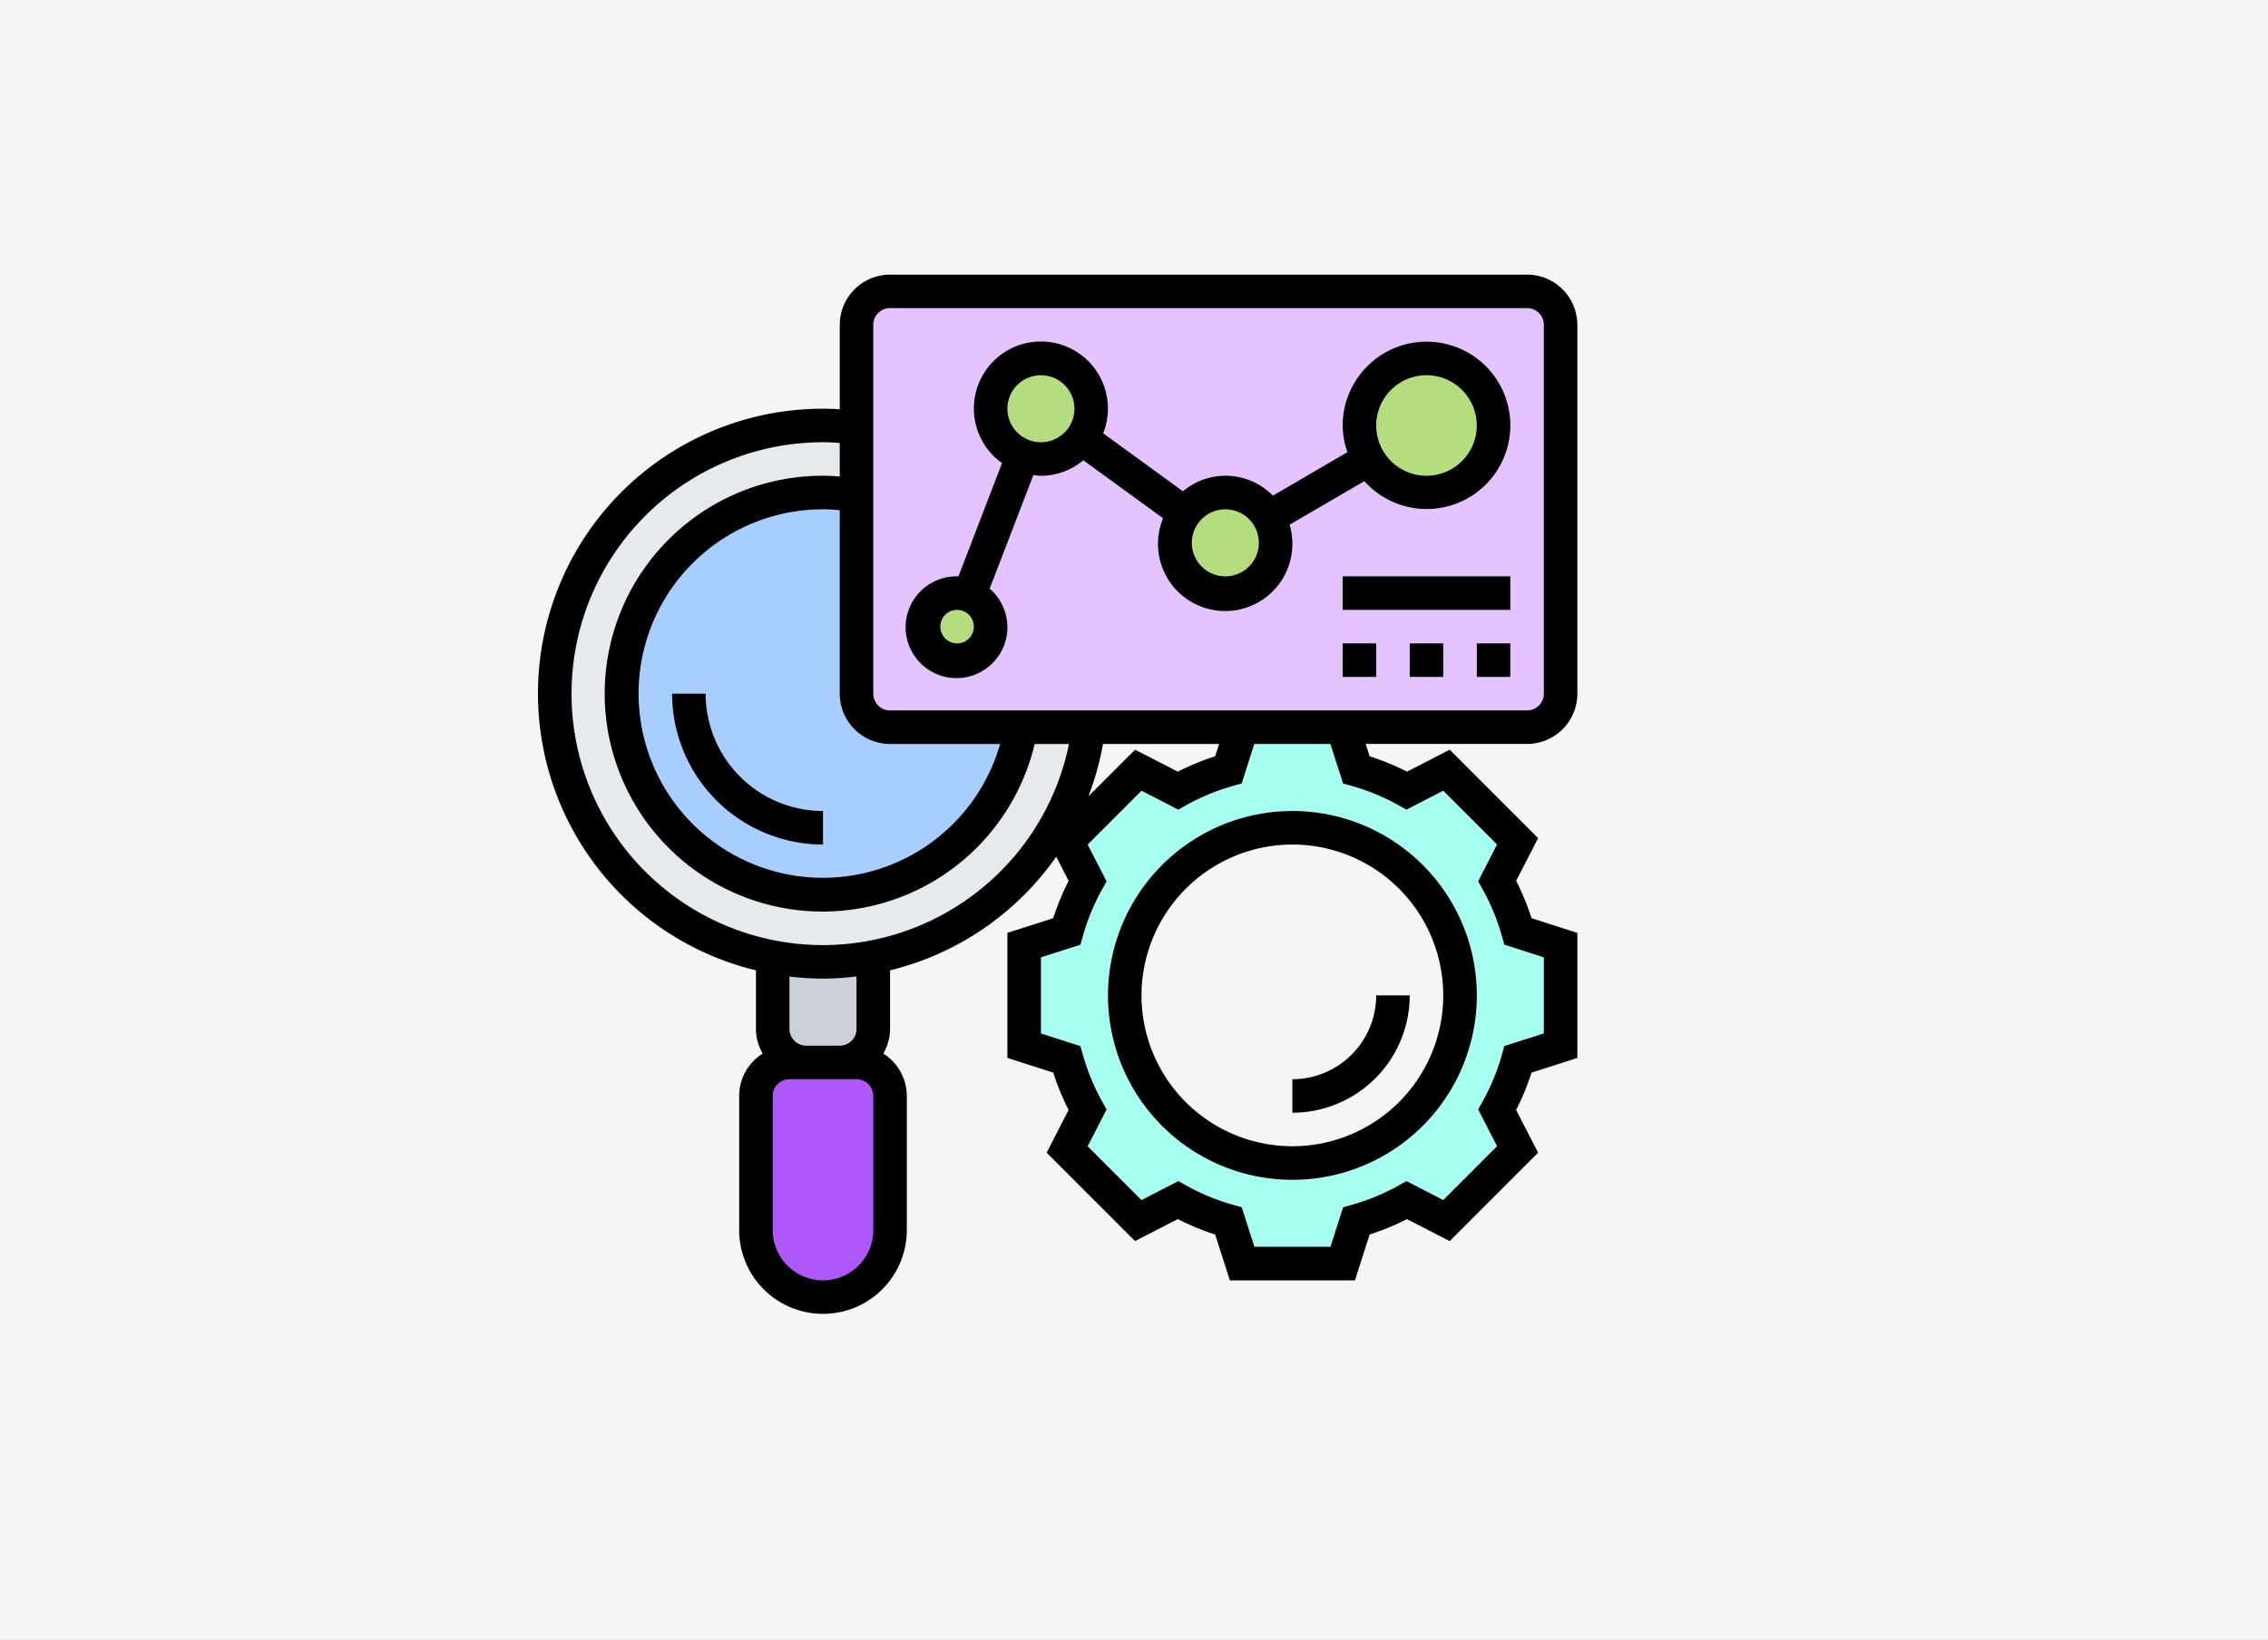 <svg xmlns="http://www.w3.org/2000/svg" width="289" height="209" viewBox="0 0 289 209">
  <rect x="0" y="0" width="289" height="209" fill="#333333" stroke="none"/>
  <g id="Grupo_89824" data-name="Grupo 89824" transform="translate(-205 -455)">
    <g id="Grupo_89823" data-name="Grupo 89823">
      <g id="Right" transform="translate(205.801 455)">
        <rect id="BG" width="289" height="209" transform="translate(-0.801)" fill="#fff" opacity="0.949"/>
      </g>
      <g id="diagnostico" transform="translate(272.555 489)">
        <g id="Grupo_68469" data-name="Grupo 68469" transform="translate(3.706 3.136)">
          <g id="Grupo_68459" data-name="Grupo 68459" transform="translate(25.064 98.263)">
            <path id="Trazado_152473" data-name="Trazado 152473" d="M26.817,48a4.285,4.285,0,0,1,4.272,4.272V69.362a8.545,8.545,0,1,1-17.089,0V52.272A4.285,4.285,0,0,1,18.272,48h8.545Z" transform="translate(-14 -48)" fill="#af58fa"/>
          </g>
          <g id="Grupo_68460" data-name="Grupo 68460" transform="translate(27.2 84.848)">
            <path id="Trazado_152474" data-name="Trazado 152474" d="M27.817,41.72v9.143a4.285,4.285,0,0,1-4.272,4.272H19.272A4.285,4.285,0,0,1,15,50.863V41.72a35.229,35.229,0,0,0,6.408.6A35.051,35.051,0,0,0,27.817,41.72Z" transform="translate(-15 -41.72)" fill="#ccd1d9"/>
          </g>
          <g id="Grupo_68461" data-name="Grupo 68461" transform="translate(0 17.233)">
            <circle id="Elipse_24" data-name="Elipse 24" cx="33.922" cy="33.922" r="33.922" transform="translate(0 0)" fill="#e6e9ed"/>
          </g>
          <g id="Grupo_68462" data-name="Grupo 68462" transform="translate(8.332 25.565)">
            <circle id="Elipse_25" data-name="Elipse 25" cx="25.59" cy="25.59" r="25.59" transform="translate(0 0)" fill="#a8cdff"/>
          </g>
          <g id="Grupo_68463" data-name="Grupo 68463" transform="translate(37.881 0)">
            <path id="Trazado_152475" data-name="Trazado 152475" d="M109.718,6.272v47a4.285,4.285,0,0,1-4.272,4.272H24.272A4.285,4.285,0,0,1,20,53.268v-47A4.285,4.285,0,0,1,24.272,2h81.174a4.285,4.285,0,0,1,4.272,4.272Z" transform="translate(-20 -2)" fill="#e4c4ff"/>
          </g>
          <g id="Grupo_68464" data-name="Grupo 68464" transform="translate(59.243 55.54)">
            <path id="Trazado_152476" data-name="Trazado 152476" d="M98.357,62.178v6.408l-5.426,1.73a31.037,31.037,0,0,1-2.649,6.451l2.606,5.041L83.81,90.888l-5.041-2.606a31.036,31.036,0,0,1-6.451,2.649l-1.73,5.426H57.77l-1.73-5.426a31.037,31.037,0,0,1-6.451-2.649l-5.041,2.606L35.469,81.81l2.606-5.041a31.036,31.036,0,0,1-2.649-6.451L30,68.587V55.77l5.426-1.73a31.035,31.035,0,0,1,2.649-6.451l-2.606-5.041,9.079-9.057,5.041,2.585a31.036,31.036,0,0,1,6.451-2.649L57.77,28H70.587l1.73,5.426a31.036,31.036,0,0,1,6.451,2.649l5.041-2.606,9.057,9.079-2.585,5.041a31.037,31.037,0,0,1,2.649,6.451l5.426,1.73Zm-12.817,0A21.362,21.362,0,1,0,64.178,83.54,21.369,21.369,0,0,0,85.54,62.178Z" transform="translate(-30 -28)" fill="#a7fff1"/>
          </g>
          <g id="Grupo_68465" data-name="Grupo 68465" transform="translate(101.966 8.545)">
            <path id="Trazado_152477" data-name="Trazado 152477" d="M58.545,6A8.538,8.538,0,1,1,50,14.545,8.542,8.542,0,0,1,58.545,6Z" transform="translate(-50 -6)" fill="#b4dd7f"/>
          </g>
          <g id="Grupo_68466" data-name="Grupo 68466" transform="translate(78.468 25.634)">
            <path id="Trazado_152478" data-name="Trazado 152478" d="M50.941,17.183A6.407,6.407,0,1,1,39,20.408a6.2,6.2,0,0,1,1.239-3.76A6.321,6.321,0,0,1,45.408,14,6.391,6.391,0,0,1,50.941,17.183Z" transform="translate(-39 -14)" fill="#b4dd7f"/>
          </g>
          <g id="Grupo_68467" data-name="Grupo 68467" transform="translate(54.97 8.545)">
            <path id="Trazado_152479" data-name="Trazado 152479" d="M39.578,16.168a6.321,6.321,0,0,1-5.169,2.649,6.408,6.408,0,1,1,6.408-6.408A6.2,6.2,0,0,1,39.578,16.168Z" transform="translate(-28 -6)" fill="#b4dd7f"/>
          </g>
          <g id="Grupo_68468" data-name="Grupo 68468" transform="translate(46.426 38.451)">
            <path id="Trazado_152480" data-name="Trazado 152480" d="M29.81,20.3a4.245,4.245,0,1,1-1.538-.3A4.109,4.109,0,0,1,29.81,20.3Z" transform="translate(-24 -20)" fill="#b4dd7f"/>
          </g>
        </g>
        <g id="Grupo_68470" data-name="Grupo 68470" transform="translate(1 1)">
          <path id="Trazado_152481" data-name="Trazado 152481" d="M133.441,54.4v-47A6.416,6.416,0,0,0,127.033,1H45.859a6.416,6.416,0,0,0-6.408,6.408V18.164c-.741-.049-1.444-.075-2.136-.075A36.293,36.293,0,0,0,28.77,89.661v7.466a6.338,6.338,0,0,0,.857,3.142,6.4,6.4,0,0,0-2.993,5.4v17.089a10.681,10.681,0,0,0,21.362,0V105.671a6.4,6.4,0,0,0-2.993-5.4,6.338,6.338,0,0,0,.857-3.142V89.661A36.388,36.388,0,0,0,67.035,75.18l1.583,3.076a32.075,32.075,0,0,0-1.963,4.761l-5.842,1.871v15.934l5.84,1.871a31.888,31.888,0,0,0,1.963,4.761l-2.8,5.445,11.266,11.266,5.445-2.8a32.076,32.076,0,0,0,4.761,1.963l1.876,5.842h15.934l1.871-5.84a31.985,31.985,0,0,0,4.761-1.963l5.445,2.8L128.436,112.9l-2.8-5.445A31.984,31.984,0,0,0,127.6,102.7l5.842-1.876V84.887l-5.84-1.871a32.076,32.076,0,0,0-1.963-4.761l2.8-5.445L117.175,61.543l-5.445,2.8a32.036,32.036,0,0,0-4.761-1.963l-.506-1.57h20.571a6.416,6.416,0,0,0,6.408-6.408ZM45.859,60.812H59.885A23.482,23.482,0,1,1,37.315,30.906a21.351,21.351,0,0,1,2.136.122V54.4A6.416,6.416,0,0,0,45.859,60.812Zm-2.136,61.948a6.408,6.408,0,0,1-12.817,0V105.671a2.137,2.137,0,0,1,2.136-2.136h8.545a2.137,2.137,0,0,1,2.136,2.136ZM41.587,97.127a2.137,2.137,0,0,1-2.136,2.136H35.178a2.137,2.137,0,0,1-2.136-2.136V90.445a36.611,36.611,0,0,0,4.272.273,36.205,36.205,0,0,0,4.272-.282ZM37.315,86.446a32.042,32.042,0,0,1,0-64.085c.677,0,1.389.034,2.136.092V26.73c-.731-.06-1.442-.1-2.136-.1A27.77,27.77,0,1,0,64.29,60.812h4.373A32.048,32.048,0,0,1,37.315,86.446ZM72.993,60.812h14.8l-.5,1.568a31.943,31.943,0,0,0-4.761,1.963l-5.445-2.8L71.13,67.492a35.82,35.82,0,0,0,1.863-6.68Zm30.594,5.033,1.1.312a27.579,27.579,0,0,1,5.975,2.463l1,.56,4.689-2.412,6.859,6.859L120.8,78.314l.56,1a27.534,27.534,0,0,1,2.463,5.975l.312,1.1L129.169,88v9.7l-5.033,1.611-.312,1.1a27.717,27.717,0,0,1-2.461,5.975l-.562,1,2.412,4.689-6.859,6.861-4.687-2.414-1,.56a27.71,27.71,0,0,1-5.975,2.465l-1.1.312-1.609,5.031h-9.7l-1.611-5.033-1.1-.312a27.718,27.718,0,0,1-5.975-2.461l-1-.562L77.9,118.943l-6.861-6.861,2.414-4.689-.562-1a27.741,27.741,0,0,1-2.463-5.975l-.312-1.1-5.031-1.609v-9.7l5.033-1.611.312-1.1a27.717,27.717,0,0,1,2.461-5.975l.562-1-2.414-4.689L77.9,66.768l4.689,2.412,1-.56a27.473,27.473,0,0,1,5.975-2.463l1.1-.312,1.609-5.033h9.7ZM89.161,56.54h-43.3A2.138,2.138,0,0,1,43.723,54.4v-47a2.138,2.138,0,0,1,2.136-2.136h81.174a2.138,2.138,0,0,1,2.136,2.136v47a2.138,2.138,0,0,1-2.136,2.136H89.161Z" transform="translate(-1 -1)"/>
          <path id="Trazado_152482" data-name="Trazado 152482" d="M89.221,5A10.693,10.693,0,0,0,78.54,15.681a10.581,10.581,0,0,0,.607,3.4l-9.5,5.541a8.443,8.443,0,0,0-11.463-.558L48.021,16.674a8.54,8.54,0,1,0-12.887,3.8L29.577,34.923c-.058,0-.111-.017-.169-.017a6.484,6.484,0,1,0,4.151,1.566L39.13,21.991a7.884,7.884,0,0,0,.959.1,8.458,8.458,0,0,0,5.4-1.978L55.655,27.5a8.562,8.562,0,1,0,16.122.825L81.3,22.775A10.662,10.662,0,1,0,89.221,5ZM29.408,43.451a2.136,2.136,0,1,1,2.136-2.136A2.138,2.138,0,0,1,29.408,43.451ZM40.089,17.817a4.272,4.272,0,1,1,4.272-4.272A4.277,4.277,0,0,1,40.089,17.817Zm23.5,17.089a4.272,4.272,0,1,1,4.272-4.272A4.277,4.277,0,0,1,63.587,34.906ZM89.221,22.089a6.408,6.408,0,1,1,6.408-6.408A6.416,6.416,0,0,1,89.221,22.089Z" transform="translate(23.995 3.545)"/>
          <path id="Trazado_152483" data-name="Trazado 152483" d="M57,23h4.272v4.272H57Z" transform="translate(62.624 23.995)"/>
          <path id="Trazado_152484" data-name="Trazado 152484" d="M49,23h4.272v4.272H49Z" transform="translate(53.535 23.995)"/>
          <path id="Trazado_152485" data-name="Trazado 152485" d="M53,23h4.272v4.272H53Z" transform="translate(58.08 23.995)"/>
          <path id="Trazado_152486" data-name="Trazado 152486" d="M49,19H70.362v4.272H49Z" transform="translate(53.535 19.451)"/>
          <path id="Trazado_152487" data-name="Trazado 152487" d="M13.272,26H9A19.247,19.247,0,0,0,28.225,45.225V40.953A14.971,14.971,0,0,1,13.272,26Z" transform="translate(8.089 27.404)"/>
          <path id="Trazado_152488" data-name="Trazado 152488" d="M60.953,44H56.681A10.693,10.693,0,0,1,46,54.681v4.272A14.972,14.972,0,0,0,60.953,44Z" transform="translate(50.127 47.855)"/>
          <path id="Trazado_152489" data-name="Trazado 152489" d="M35,56.5A23.5,23.5,0,1,0,58.5,33,23.525,23.525,0,0,0,35,56.5ZM58.5,37.272A19.225,19.225,0,1,1,39.272,56.5,19.246,19.246,0,0,1,58.5,37.272Z" transform="translate(37.629 35.357)"/>
        </g>
      </g>
    </g>
  </g>
</svg>
